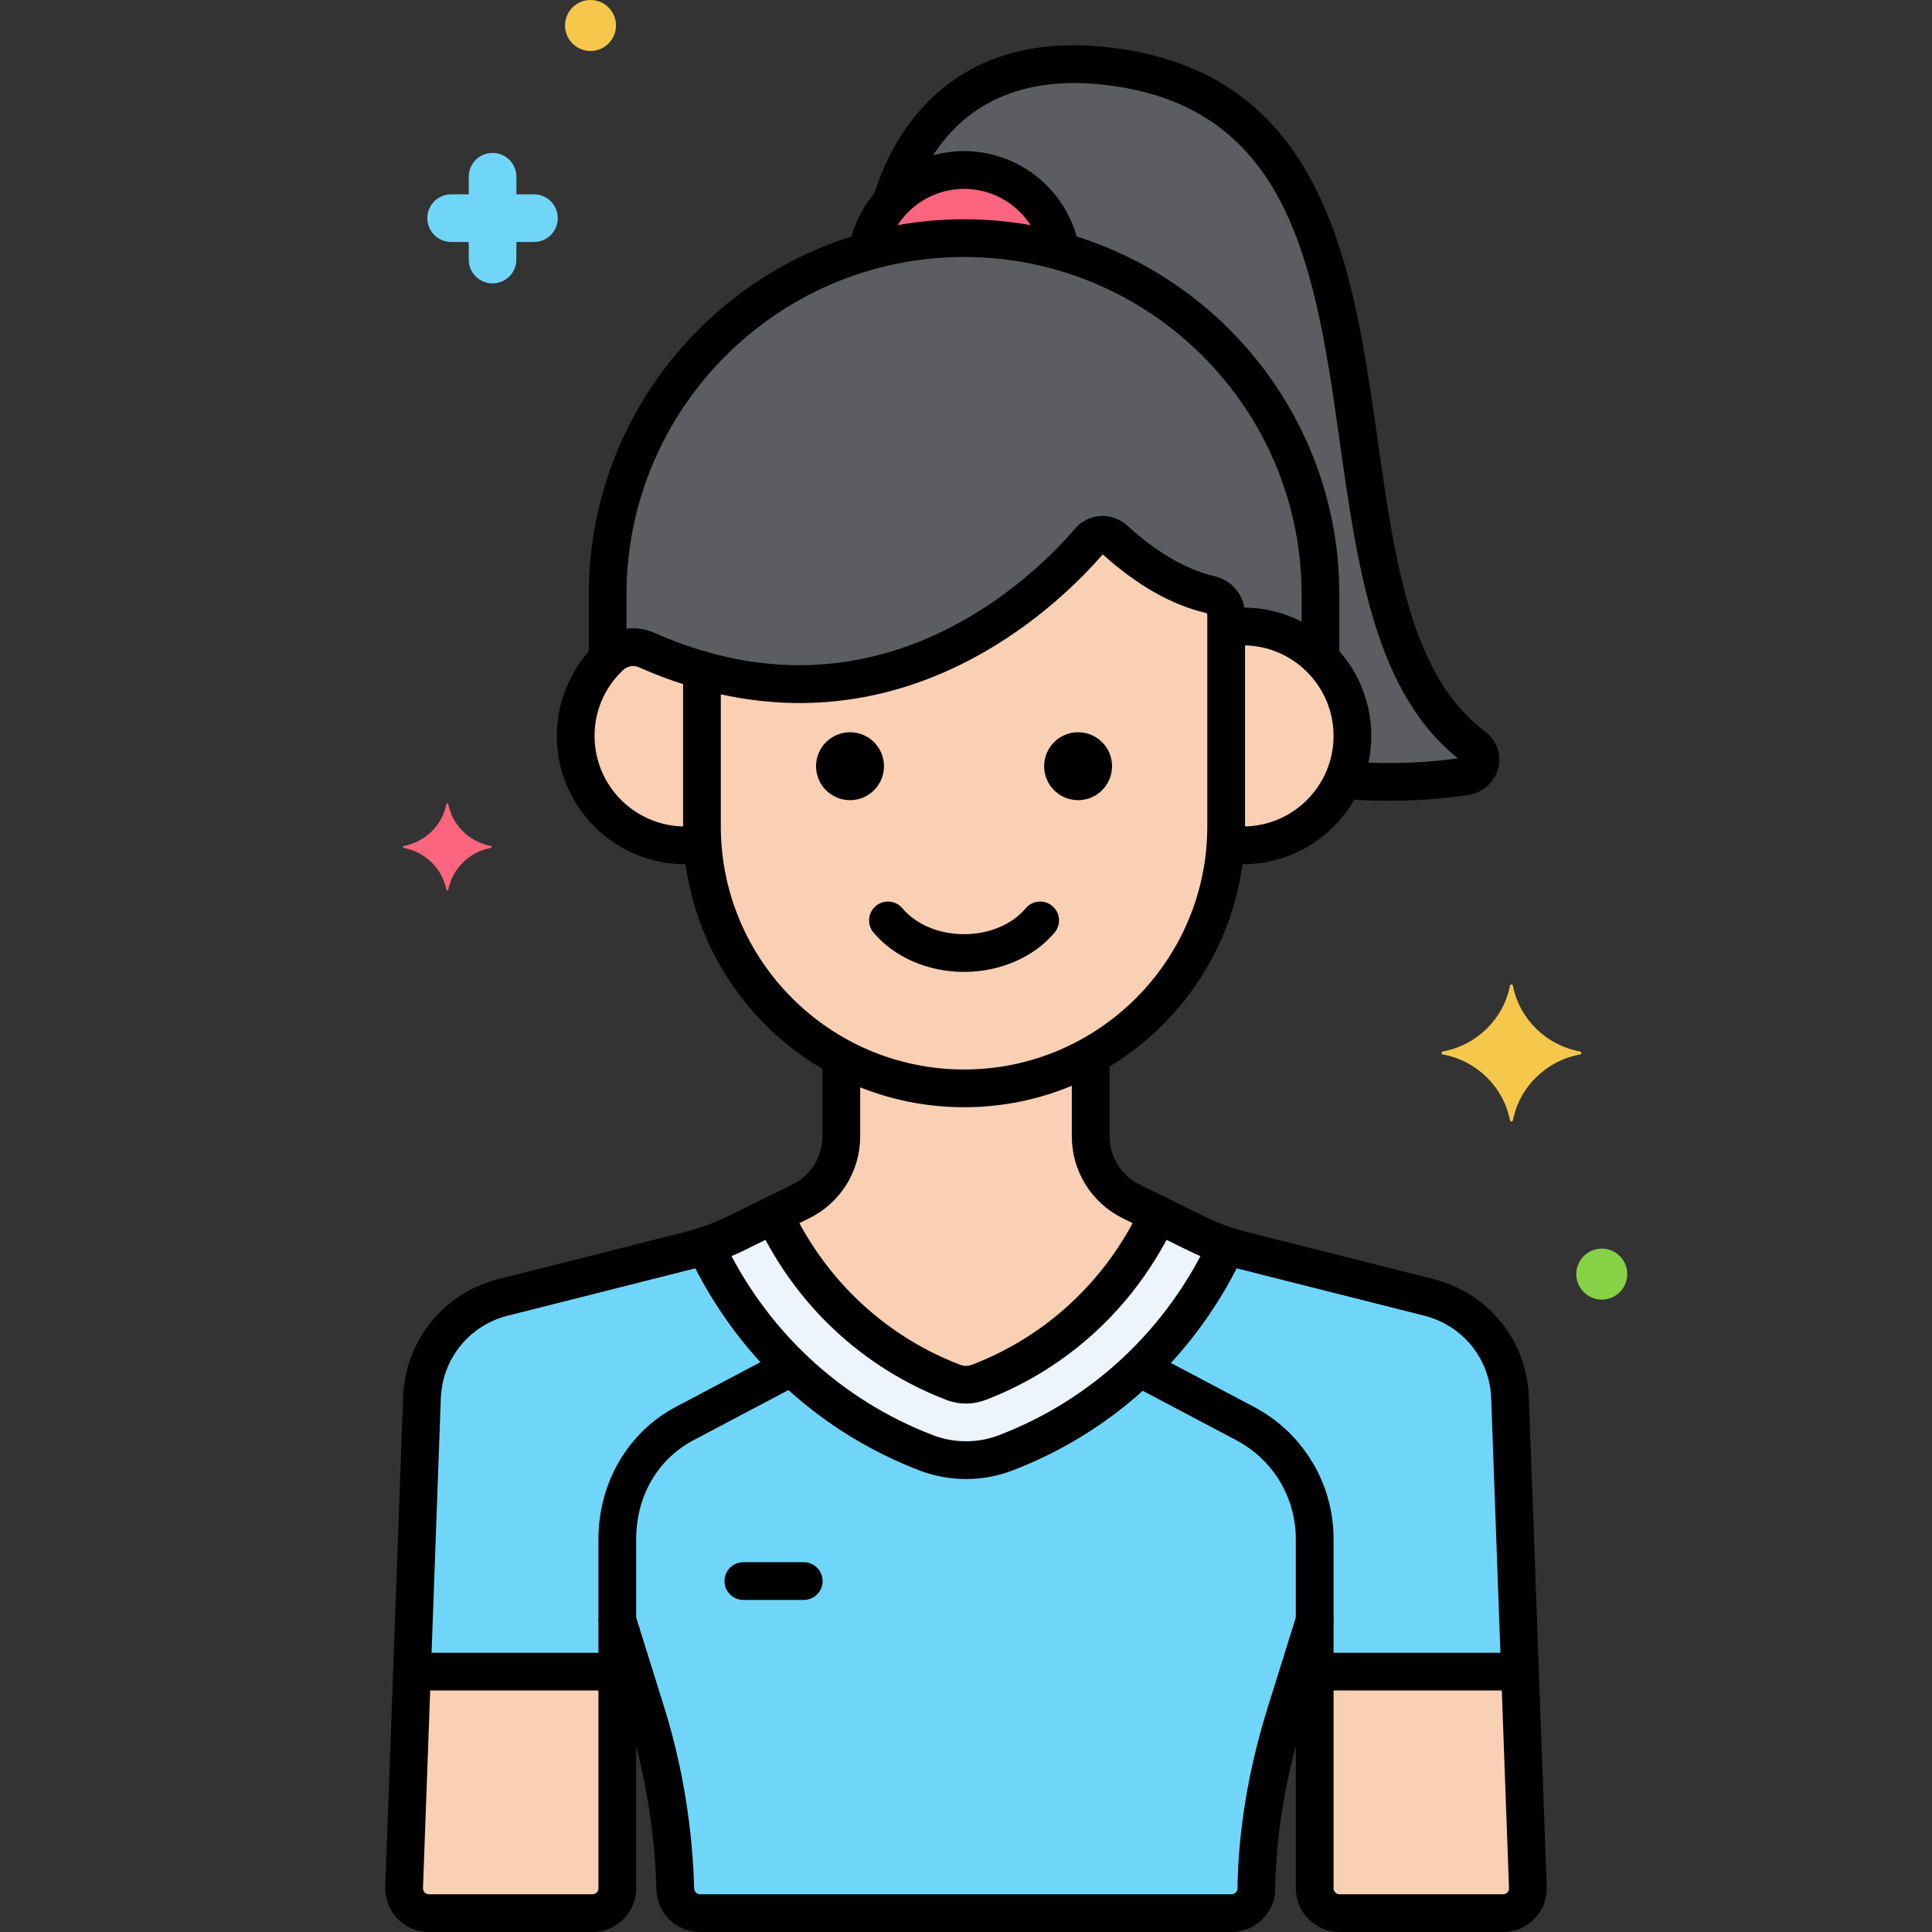 <?xml version="1.0" encoding="utf-8"?>
<!-- Generator: Adobe Illustrator 24.0.0, SVG Export Plug-In . SVG Version: 6.00 Build 0)  -->
<svg version="1.1" xmlns="http://www.w3.org/2000/svg" xmlns:xlink="http://www.w3.org/1999/xlink" x="0px" y="0px"
	 viewBox="0 0 256 256" style="enable-background:new 0 0 256 256;" xml:space="preserve">
<rect x="0" y="0" width="256" height="256" fill="#333333" stroke="none"/>
<style type="text/css">
	.st0{fill:#3A70BF;}
	.st1{fill:#EDF4FC;}
	.st2{fill:#C7D7E5;}
	.st3{fill:#F9D0B4;}
	.st4{fill:#5B5D60;}
	.st5{fill:#5290DB;}
	.st6{fill:#70D6F9;}
	.st7{fill:#F5C84C;}
	.st8{fill:#FC657E;}
	.st9{fill:#87D147;}
	.st10{fill:#FCDD86;}
	.st11{fill:#9BE5F9;}
	.st12{fill:#B2E26D;}
	.st13{fill:#754E34;}
	.st14{fill:#FCA265;}
	.st15{fill:#818182;}
	.st16{fill:#F94EED;}
	.st17{fill:#FFC197;}
	.st18{fill:#3CAADC;}
	.st19{fill:#DAE6F1;}
	.st20{fill:#57AF12;}
	.st21{fill:#EF4460;}
	.st22{fill:#FFF0CA;}
	.st23{fill:#F98FA6;}
	.st24{fill:#EDB311;}
	.st25{fill:#FC8C48;}
	.st26{fill:#FCB9CB;}
	.st27{fill:#96BC71;}
	.st28{fill:#78A352;}
	.st29{fill:#B8DD90;}
	.st30{fill:#6FAFEF;}
	.st31{fill:#29589F;}
	.st32{fill:#414344;}
	.st33{fill:#9B6B4B;}
	.st34{fill:#73B1EF;}
</style>
<g id="Layer_1">
</g>
<g id="Layer_2">
</g>
<g id="Layer_3">
</g>
<g id="Layer_4">
</g>
<g id="Layer_5">
</g>
<g id="Layer_6">
</g>
<g id="Layer_7">
</g>
<g id="Layer_8">
</g>
<g id="Layer_9">
</g>
<g id="Layer_10">
</g>
<g id="Layer_11">
</g>
<g id="Layer_12">
</g>
<g id="Layer_13">
</g>
<g id="Layer_14">
</g>
<g id="Layer_15">
</g>
<g id="Layer_16">
</g>
<g id="Layer_17">
</g>
<g id="Layer_18">
</g>
<g id="Layer_19">
</g>
<g id="Layer_20">
</g>
<g id="Layer_21">
</g>
<g id="Layer_22">
</g>
<g id="Layer_23">
</g>
<g id="Layer_24">
</g>
<g id="Layer_25">
</g>
<g id="Layer_26">
</g>
<g id="Layer_27">
</g>
<g id="Layer_28">
	<g>
		<g>
			<g>
				<path class="st3" d="M174.203,250.213c0,1.815,1.472,3.287,3.287,3.287h21.674c1.862,0,3.353-1.546,3.285-3.406l-1.041-28.594
					h-27.206V250.213z"/>
			</g>
		</g>
		<g>
			<g>
				<path class="st3" d="M56.836,253.5H78.51c1.815,0,3.287-1.472,3.287-3.287V221.5H54.591l-1.041,28.594
					C53.483,251.954,54.974,253.5,56.836,253.5z"/>
			</g>
		</g>
		<g>
			<g>
				<path class="st3" d="M126.307,183.166c1.092,0.419,2.295,0.419,3.387,0c10.658-4.084,19.072-12.22,23.756-22.221l-3.543-1.747
					c-3.298-1.626-5.386-4.984-5.386-8.66v-10.681c-4.982,2.771-10.702,4.356-16.777,4.356c-5.867,0-11.403-1.479-16.263-4.076
					v10.401c0,3.677-2.088,7.034-5.386,8.66l-3.543,1.747C107.235,170.946,115.648,179.082,126.307,183.166z"/>
			</g>
		</g>
		<g>
			<g>
				<path class="st6" d="M201.409,221.5l-1.331-36.571c-0.347-6.223-4.699-11.497-10.743-13.019l-24.833-6.269
					c-0.659-0.166-1.309-0.362-1.955-0.571c-5.755,12.347-16.128,22.396-29.275,27.434c-1.699,0.651-3.486,0.977-5.271,0.977
					c-1.787,0-3.572-0.326-5.272-0.977c-13.147-5.038-23.519-15.087-29.274-27.434c-0.646,0.21-1.296,0.405-1.955,0.571
					l-24.833,6.269c-6.044,1.521-10.396,6.796-10.743,13.019L54.591,221.5h27.206v-6.793l3.883,12.439
					c3.049,9.768,3.679,18.625,3.802,23.171c0.048,1.776,1.508,3.184,3.285,3.184h70.425c1.796,0,3.267-1.439,3.286-3.235
					c0.048-4.332,0.552-12.58,3.842-23.119l3.883-12.439v6.793H201.409z"/>
			</g>
		</g>
		<g>
			<g>
				<path class="st1" d="M158.493,163.432l-5.044-2.487c-4.683,10-13.097,18.136-23.756,22.221c-1.092,0.419-2.295,0.419-3.387,0
					c-10.658-4.084-19.072-12.22-23.755-22.221l-5.044,2.487c-1.31,0.646-2.666,1.188-4.053,1.638
					c5.755,12.347,16.127,22.396,29.274,27.434c1.7,0.651,3.485,0.977,5.272,0.977c1.785,0,3.572-0.326,5.271-0.977
					c13.147-5.038,23.52-15.087,29.275-27.434C161.159,164.62,159.802,164.078,158.493,163.432z"/>
			</g>
		</g>
		<g>
			<g>
				<path class="st3" d="M164.703,83.011c-0.759,0-1.502,0.064-2.229,0.177c0,3.696,0,20.799,0,26.293v0v0
					c0,0.783-0.036,1.558-0.088,2.329c0.756,0.122,1.526,0.202,2.316,0.202c8.009,0,14.501-6.492,14.501-14.501
					C179.204,89.504,172.712,83.011,164.703,83.011z"/>
			</g>
		</g>
		<g>
			<g>
				<path class="st3" d="M144.355,71.668c-5.29,6.174-24.047,24.906-51.344,17.13v20.684c0,19.102,15.629,34.732,34.732,34.732l0,0
					c19.102,0,34.732-15.629,34.732-34.732v-28.06c0-1.276-0.893-2.358-2.136-2.646c-3.514-0.814-7.782-2.85-12.673-7.294
					C146.697,70.603,145.206,70.675,144.355,71.668z"/>
			</g>
		</g>
		<g>
			<g>
				<path class="st3" d="M93.011,88.798c-2.385-0.679-4.834-1.559-7.346-2.668c-1.619-0.715-3.511-0.386-4.803,0.825
					c-2.817,2.641-4.581,6.39-4.581,10.557c0,8.008,6.492,14.501,14.501,14.501c0.79,0,1.56-0.08,2.316-0.202
					c-0.052-0.771-0.088-1.546-0.088-2.329V88.798z"/>
			</g>
		</g>
		<g>
			<g>
				<g>
					<path class="st4" d="M80.862,86.955c1.291-1.211,3.183-1.54,4.803-0.825c2.512,1.109,4.961,1.988,7.346,2.668
						c27.297,7.776,46.055-10.956,51.344-17.13c0.85-0.992,2.342-1.065,3.309-0.186c4.892,4.445,9.159,6.48,12.673,7.294
						c1.243,0.288,2.136,1.37,2.136,2.646v1.766c0.727-0.113,1.47-0.177,2.229-0.177c4.012,0,7.643,1.63,10.268,4.263v-8.494
						c0-25.976-21.253-47.229-47.229-47.229c-25.976,0-47.229,21.253-47.229,47.229v8.535C80.632,87.197,80.74,87.069,80.862,86.955
						z"/>
				</g>
			</g>
		</g>
		<g>
			<g>
				<path class="st8" d="M127.743,31.552c4.434,0,8.726,0.633,12.802,1.789c-1.041-6.137-6.369-10.815-12.802-10.815
					s-11.761,4.678-12.802,10.815C119.017,32.185,123.308,31.552,127.743,31.552z"/>
			</g>
		</g>
		<g>
			<g>
				<g>
					<path class="st4" d="M195.276,98.922c-25.649-19.074-2.609-85.37-49.054-90.211c-19.744-2.058-26.165,11.495-28.112,18.116
						c2.375-2.635,5.804-4.301,9.633-4.301c6.434,0,11.761,4.678,12.802,10.815l-0.001,0c19.805,5.618,34.427,23.898,34.427,45.44
						v8.494c2.615,2.623,4.232,6.241,4.232,10.238c0,2.072-0.442,4.039-1.225,5.822c6.611,0.596,12.264,0.126,16.171-0.466
						C196.178,102.561,196.887,100.12,195.276,98.922z"/>
				</g>
			</g>
		</g>
		<g>
			<g>
				<path d="M127.743,128.783c-4.776,0-9.261-1.949-11.999-5.215c-0.887-1.058-0.748-2.635,0.31-3.522
					c1.059-0.886,2.635-0.748,3.522,0.31c1.799,2.146,4.852,3.427,8.167,3.427c3.316,0,6.369-1.281,8.167-3.427
					c0.888-1.058,2.466-1.196,3.521-0.31c1.059,0.887,1.197,2.463,0.311,3.522C137.005,126.833,132.52,128.783,127.743,128.783z"/>
			</g>
		</g>
		<g>
			<g>
				<circle cx="142.853" cy="101.526" r="4.5"/>
			</g>
		</g>
		<g>
			<g>
				<circle cx="112.632" cy="101.526" r="4.5"/>
			</g>
		</g>
		<g>
			<g>
				<path d="M164.703,114.513c-0.613,0-1.233-0.039-1.896-0.119c-1.371-0.165-2.349-1.409-2.185-2.78s1.421-2.352,2.78-2.184
					c0.464,0.056,0.89,0.083,1.301,0.083c6.617,0,12.001-5.383,12.001-12s-5.384-12.001-12.001-12.001
					c-0.359,0-0.715,0.018-1.065,0.051c-1.383,0.131-2.595-0.882-2.723-2.256c-0.129-1.375,0.882-2.593,2.256-2.722
					c10.086-0.936,18.533,7.051,18.533,16.929C181.704,106.886,174.077,114.513,164.703,114.513z"/>
			</g>
		</g>
		<g>
			<g>
				<path d="M127.743,146.713c-20.53,0-37.232-16.702-37.232-37.231V88.797c0-0.784,0.368-1.523,0.994-1.995
					c0.626-0.472,1.437-0.625,2.191-0.409c25.92,7.383,43.875-10.649,48.761-16.352v0c0.85-0.991,2.033-1.581,3.334-1.662
					c1.29-0.083,2.59,0.376,3.556,1.253c3.952,3.591,7.84,5.848,11.556,6.708c2.397,0.556,4.072,2.646,4.072,5.082v28.06
					C164.975,130.011,148.272,146.713,127.743,146.713z M95.511,92.005v17.477c0,17.772,14.459,32.231,32.232,32.231
					s32.232-14.459,32.232-32.231v-28.06c0-0.113-0.101-0.188-0.201-0.21c-4.513-1.045-9.107-3.655-13.656-7.758
					C140.76,79.652,122.326,97.884,95.511,92.005z"/>
			</g>
		</g>
		<g>
			<g>
				<path d="M90.782,114.513c-9.374,0-17-7.626-17-17c0-4.668,1.958-9.181,5.371-12.381c2.03-1.903,4.983-2.41,7.522-1.289
					c2.329,1.029,4.691,1.887,7.021,2.55c1.328,0.378,2.098,1.761,1.72,3.089c-0.378,1.329-1.764,2.098-3.089,1.72
					c-2.551-0.727-5.132-1.664-7.671-2.785c-0.701-0.309-1.518-0.167-2.083,0.362c-2.444,2.292-3.791,5.393-3.791,8.733
					c0,6.617,5.383,12,12,12c0.295,0,0.587-0.014,0.875-0.039c1.371-0.119,2.587,0.899,2.707,2.274
					c0.119,1.375-0.899,2.587-2.274,2.707C91.659,114.492,91.223,114.513,90.782,114.513z"/>
			</g>
		</g>
		<g>
			<g>
				<g>
					<path d="M80.514,89.328c-1.381,0-2.5-1.119-2.5-2.5v-8.046c0-27.421,22.308-49.729,49.729-49.729
						c27.42,0,49.729,22.308,49.729,49.729V86.5c0,1.381-1.119,2.5-2.5,2.5s-2.5-1.119-2.5-2.5v-7.718
						c0-24.664-20.065-44.729-44.729-44.729S83.014,54.118,83.014,78.781v8.046C83.014,88.208,81.895,89.328,80.514,89.328z"/>
				</g>
			</g>
		</g>
		<g>
			<g>
				<path d="M140.491,35.56c-1.175,0-2.222-0.832-2.452-2.028c-0.948-4.928-5.278-8.505-10.296-8.505
					c-4.946,0-9.264,3.516-10.267,8.361c-0.28,1.352-1.602,2.221-2.955,1.941c-1.352-0.28-2.221-1.603-1.941-2.955
					c1.481-7.154,7.858-12.347,15.164-12.347c7.411,0,13.806,5.282,15.207,12.56c0.261,1.356-0.627,2.667-1.982,2.928
					C140.807,35.545,140.648,35.56,140.491,35.56z"/>
			</g>
		</g>
		<g>
			<g>
				<g>
					<path d="M184.097,106.108c-1.798,0-3.714-0.067-5.72-0.23c-1.377-0.112-2.401-1.318-2.29-2.694
						c0.112-1.376,1.336-2.4,2.694-2.289c5.95,0.482,11.038,0.063,14.42-0.413c-10.971-8.669-13.332-25.375-15.617-41.54
						c-3.278-23.199-6.375-45.112-31.621-47.744c-17.352-1.808-23.364,9.365-25.41,16.186c-0.396,1.323-1.79,2.072-3.113,1.676
						c-1.323-0.397-2.073-1.791-1.676-3.113c2.005-6.683,9.024-21.986,30.716-19.722c29.132,3.037,32.81,29.059,36.055,52.017
						c2.281,16.142,4.437,31.389,14.233,38.675c1.542,1.147,2.214,3.002,1.755,4.843c-0.469,1.878-2.038,3.284-3.999,3.581
						C191.971,105.727,188.369,106.108,184.097,106.108z"/>
				</g>
			</g>
		</g>
		<g>
			<g>
				<path d="M199.164,256H177.49c-3.191,0-5.787-2.596-5.787-5.787V221.5c0-1.381,1.119-2.5,2.5-2.5s2.5,1.119,2.5,2.5v28.713
					c0,0.434,0.354,0.787,0.787,0.787h21.674c0.291,0,0.48-0.151,0.566-0.241c0.087-0.09,0.23-0.284,0.221-0.575l-1.041-28.593
					c-0.051-1.38,1.027-2.539,2.407-2.589c1.364-0.039,2.539,1.027,2.589,2.408l1.041,28.594c0.058,1.585-0.517,3.086-1.617,4.228
					C202.229,255.372,200.75,256,199.164,256z"/>
			</g>
		</g>
		<g>
			<g>
				<path d="M78.51,256H56.836c-1.585,0-3.065-0.628-4.166-1.77c-1.101-1.142-1.675-2.643-1.618-4.227l1.041-28.594
					c0.051-1.38,1.238-2.445,2.589-2.408c1.38,0.05,2.458,1.209,2.408,2.589l-1.041,28.594c-0.011,0.291,0.133,0.485,0.22,0.575
					c0.087,0.09,0.276,0.241,0.567,0.241H78.51c0.434,0,0.787-0.353,0.787-0.787V221.5c0-1.381,1.119-2.5,2.5-2.5s2.5,1.119,2.5,2.5
					v28.713C84.297,253.404,81.701,256,78.51,256z"/>
			</g>
		</g>
		<g>
			<g>
				<path d="M128,185.98c-0.877,0-1.754-0.16-2.589-0.48c-11.098-4.252-20.021-12.596-25.124-23.495
					c-0.577-1.232-0.062-2.7,1.159-3.302l3.543-1.747c2.462-1.214,3.991-3.673,3.991-6.418V141c0-1.381,1.119-2.5,2.5-2.5
					s2.5,1.119,2.5,2.5v9.539c0,4.663-2.598,8.84-6.78,10.902l-1.282,0.632c4.676,8.648,12.155,15.261,21.284,18.759
					c0.515,0.198,1.081,0.197,1.597,0c9.129-3.498,16.608-10.111,21.285-18.759l-1.282-0.632c-4.183-2.062-6.78-6.239-6.78-10.902
					v-9.788c0-1.381,1.119-2.5,2.5-2.5s2.5,1.119,2.5,2.5v9.788c0,2.745,1.529,5.204,3.991,6.418l3.543,1.747
					c1.221,0.602,1.735,2.07,1.158,3.303c-5.104,10.898-14.026,19.242-25.125,23.495C129.754,185.82,128.877,185.98,128,185.98z"/>
			</g>
		</g>
		<g>
			<g>
				<path d="M163.191,256H92.767c-3.158,0-5.699-2.467-5.784-5.616c-0.145-5.332-0.902-13.563-3.689-22.494l-1.219-3.906
					c-0.091,0.01-0.184,0.015-0.277,0.015H54.591c-0.679,0-1.329-0.276-1.8-0.765s-0.723-1.148-0.699-1.826l1.331-36.571
					c0.412-7.403,5.487-13.554,12.631-15.352l24.832-6.268c0.541-0.136,1.11-0.303,1.794-0.525c1.201-0.39,2.505,0.176,3.039,1.321
					c5.658,12.14,15.567,21.429,27.902,26.156c2.812,1.078,5.945,1.077,8.754,0c12.335-4.727,22.245-14.016,27.904-26.155
					c0.532-1.144,1.837-1.714,3.037-1.322c0.688,0.224,1.259,0.39,1.793,0.525l24.836,6.269c7.141,1.797,12.216,7.948,12.627,15.303
					l1.332,36.62c0.025,0.678-0.228,1.337-0.698,1.826c-0.472,0.489-1.121,0.765-1.8,0.765h-27.205
					c-0.094,0-0.187-0.005-0.277-0.015l-1.219,3.906c-2.361,7.564-3.651,15.311-3.729,22.402
					C168.943,253.439,166.348,256,163.191,256z M81.799,212.207c1.078,0,2.055,0.699,2.384,1.755l3.883,12.438
					c2.959,9.478,3.762,18.2,3.915,23.848c0.012,0.421,0.357,0.751,0.786,0.751h70.424c0.429,0,0.781-0.342,0.786-0.762
					c0.084-7.572,1.452-15.814,3.956-23.837l3.883-12.438c0.368-1.178,1.542-1.91,2.764-1.727c1.221,0.187,2.123,1.236,2.123,2.472
					V219h22.112l-1.235-33.98c-0.286-5.11-3.846-9.424-8.855-10.685l-24.836-6.269c-0.007-0.001-0.014-0.003-0.021-0.005
					c-6.337,12.375-16.812,21.839-29.701,26.778c-3.955,1.517-8.375,1.517-12.333,0c-12.89-4.939-23.364-14.404-29.7-26.779
					c-0.008,0.002-0.016,0.004-0.024,0.006l-24.832,6.268c-5.012,1.262-8.571,5.575-8.859,10.734L57.184,219h22.113v-4.293
					c0-1.235,0.902-2.285,2.123-2.472C81.547,212.216,81.674,212.207,81.799,212.207z"/>
			</g>
		</g>
		<g>
			<g>
				<path d="M93.454,167.57c-1.054,0-2.034-0.672-2.377-1.729c-0.426-1.313,0.293-2.723,1.606-3.149
					c1.308-0.424,2.559-0.93,3.719-1.502l5.044-2.487c1.238-0.611,2.737-0.102,3.348,1.137c0.611,1.238,0.102,2.737-1.137,3.348
					l-5.044,2.487c-1.375,0.678-2.851,1.275-4.387,1.773C93.969,167.531,93.709,167.57,93.454,167.57z"/>
			</g>
		</g>
		<g>
			<g>
				<path d="M162.548,167.571c-0.256,0-0.516-0.04-0.772-0.123c-1.533-0.498-3.01-1.094-4.389-1.774l-5.043-2.487
					c-1.238-0.611-1.747-2.109-1.137-3.348c0.611-1.238,2.109-1.748,3.348-1.137l5.043,2.487c1.163,0.573,2.415,1.079,3.721,1.502
					c1.313,0.426,2.032,1.836,1.606,3.149C164.582,166.899,163.602,167.571,162.548,167.571z"/>
			</g>
		</g>
		<g>
			<g>
				<path d="M106.5,212h-8c-1.381,0-2.5-1.119-2.5-2.5s1.119-2.5,2.5-2.5h8c1.381,0,2.5,1.119,2.5,2.5S107.881,212,106.5,212z"/>
			</g>
		</g>
		<g>
			<g>
				<path d="M174.203,217c-1.381,0-2.5-1.119-2.5-2.5v-10.571c0-5.503-3.022-10.521-7.889-13.092l-13.482-7.126
					c-1.221-0.646-1.688-2.158-1.042-3.379c0.646-1.221,2.161-1.686,3.378-1.042l13.482,7.126
					c6.51,3.441,10.553,10.151,10.553,17.513V214.5C176.703,215.881,175.584,217,174.203,217z"/>
			</g>
		</g>
		<g>
			<g>
				<path d="M81.797,217c-1.381,0-2.5-1.119-2.5-2.5v-10.571c0-7.459,3.93-14.17,10.255-17.513l13.483-7.126
					c1.219-0.645,2.733-0.18,3.379,1.042c0.645,1.221,0.179,2.733-1.042,3.379l-13.483,7.126c-4.753,2.512-7.591,7.407-7.592,13.092
					V214.5C84.297,215.881,83.178,217,81.797,217z"/>
			</g>
		</g>
		<g>
			<g>
				<path class="st7" d="M191.178,139.331c4.498-0.838,8.043-4.31,8.898-8.716c0.043-0.221,0.352-0.221,0.395,0
					c0.855,4.406,4.4,7.879,8.898,8.716c0.226,0.042,0.226,0.345,0,0.387c-4.498,0.838-8.043,4.31-8.898,8.717
					c-0.043,0.221-0.352,0.221-0.395,0c-0.855-4.406-4.4-7.879-8.898-8.717C190.953,139.675,190.953,139.373,191.178,139.331z"/>
			</g>
		</g>
		<g>
			<g>
				<path class="st8" d="M53.485,112.101c2.862-0.533,5.118-2.743,5.663-5.547c0.027-0.141,0.224-0.141,0.251,0
					c0.544,2.804,2.8,5.014,5.663,5.547c0.144,0.027,0.144,0.219,0,0.246c-2.862,0.533-5.118,2.743-5.663,5.547
					c-0.027,0.141-0.224,0.141-0.251,0c-0.544-2.804-2.8-5.014-5.663-5.547C53.342,112.32,53.342,112.128,53.485,112.101z"/>
			</g>
		</g>
		<g>
			<g>
				<path class="st6" d="M70.754,25.75h-2.33v-2.33c0-1.744-1.413-3.157-3.157-3.157c-1.744,0-3.157,1.413-3.157,3.157v2.33H59.78
					c-1.744,0-3.157,1.413-3.157,3.157s1.413,3.157,3.157,3.157h2.329v2.33c0,1.744,1.413,3.157,3.157,3.157
					c1.744,0,3.157-1.413,3.157-3.157v-2.33h2.33c1.744,0,3.157-1.413,3.157-3.157S72.498,25.75,70.754,25.75z"/>
			</g>
		</g>
		<g>
			<g>
				<circle class="st9" cx="212.245" cy="168.825" r="3.377"/>
			</g>
		</g>
		<g>
			<g>
				<circle class="st7" cx="78.245" cy="3.377" r="3.377"/>
			</g>
		</g>
	</g>
</g>
<g id="Layer_29">
</g>
<g id="Layer_30">
</g>
<g id="Layer_31">
</g>
<g id="Layer_32">
</g>
<g id="Layer_33">
</g>
<g id="Layer_34">
</g>
<g id="Layer_35">
</g>
<g id="Layer_36">
</g>
<g id="Layer_37">
</g>
<g id="Layer_38">
</g>
<g id="Layer_39">
</g>
<g id="Layer_40">
</g>
<g id="Layer_41">
</g>
<g id="Layer_42">
</g>
<g id="Layer_43">
</g>
<g id="Layer_44">
</g>
<g id="Layer_45">
</g>
<g id="Layer_46">
</g>
<g id="Layer_47">
</g>
<g id="Layer_48">
</g>
<g id="Layer_49">
</g>
<g id="Layer_50">
</g>
<g id="Layer_51">
</g>
<g id="Layer_52">
</g>
<g id="Layer_53">
</g>
<g id="Layer_54">
</g>
<g id="Layer_55">
</g>
<g id="Layer_56">
</g>
<g id="Layer_57">
</g>
<g id="Layer_58">
</g>
<g id="Layer_59">
</g>
<g id="Layer_60">
</g>
<g id="Layer_61">
</g>
<g id="Layer_62">
</g>
<g id="Layer_63">
</g>
<g id="Layer_64">
</g>
<g id="Layer_65">
</g>
<g id="Layer_66">
</g>
<g id="Layer_67">
</g>
<g id="Layer_68">
</g>
<g id="Layer_69">
</g>
<g id="Layer_70">
</g>
<g id="Layer_71">
</g>
<g id="Layer_72">
</g>
<g id="Layer_73">
</g>
<g id="Layer_74">
</g>
<g id="Layer_75">
</g>
<g id="Layer_76">
</g>
<g id="Layer_77">
</g>
<g id="Layer_78">
</g>
<g id="Layer_79">
</g>
<g id="Layer_80">
</g>
</svg>
